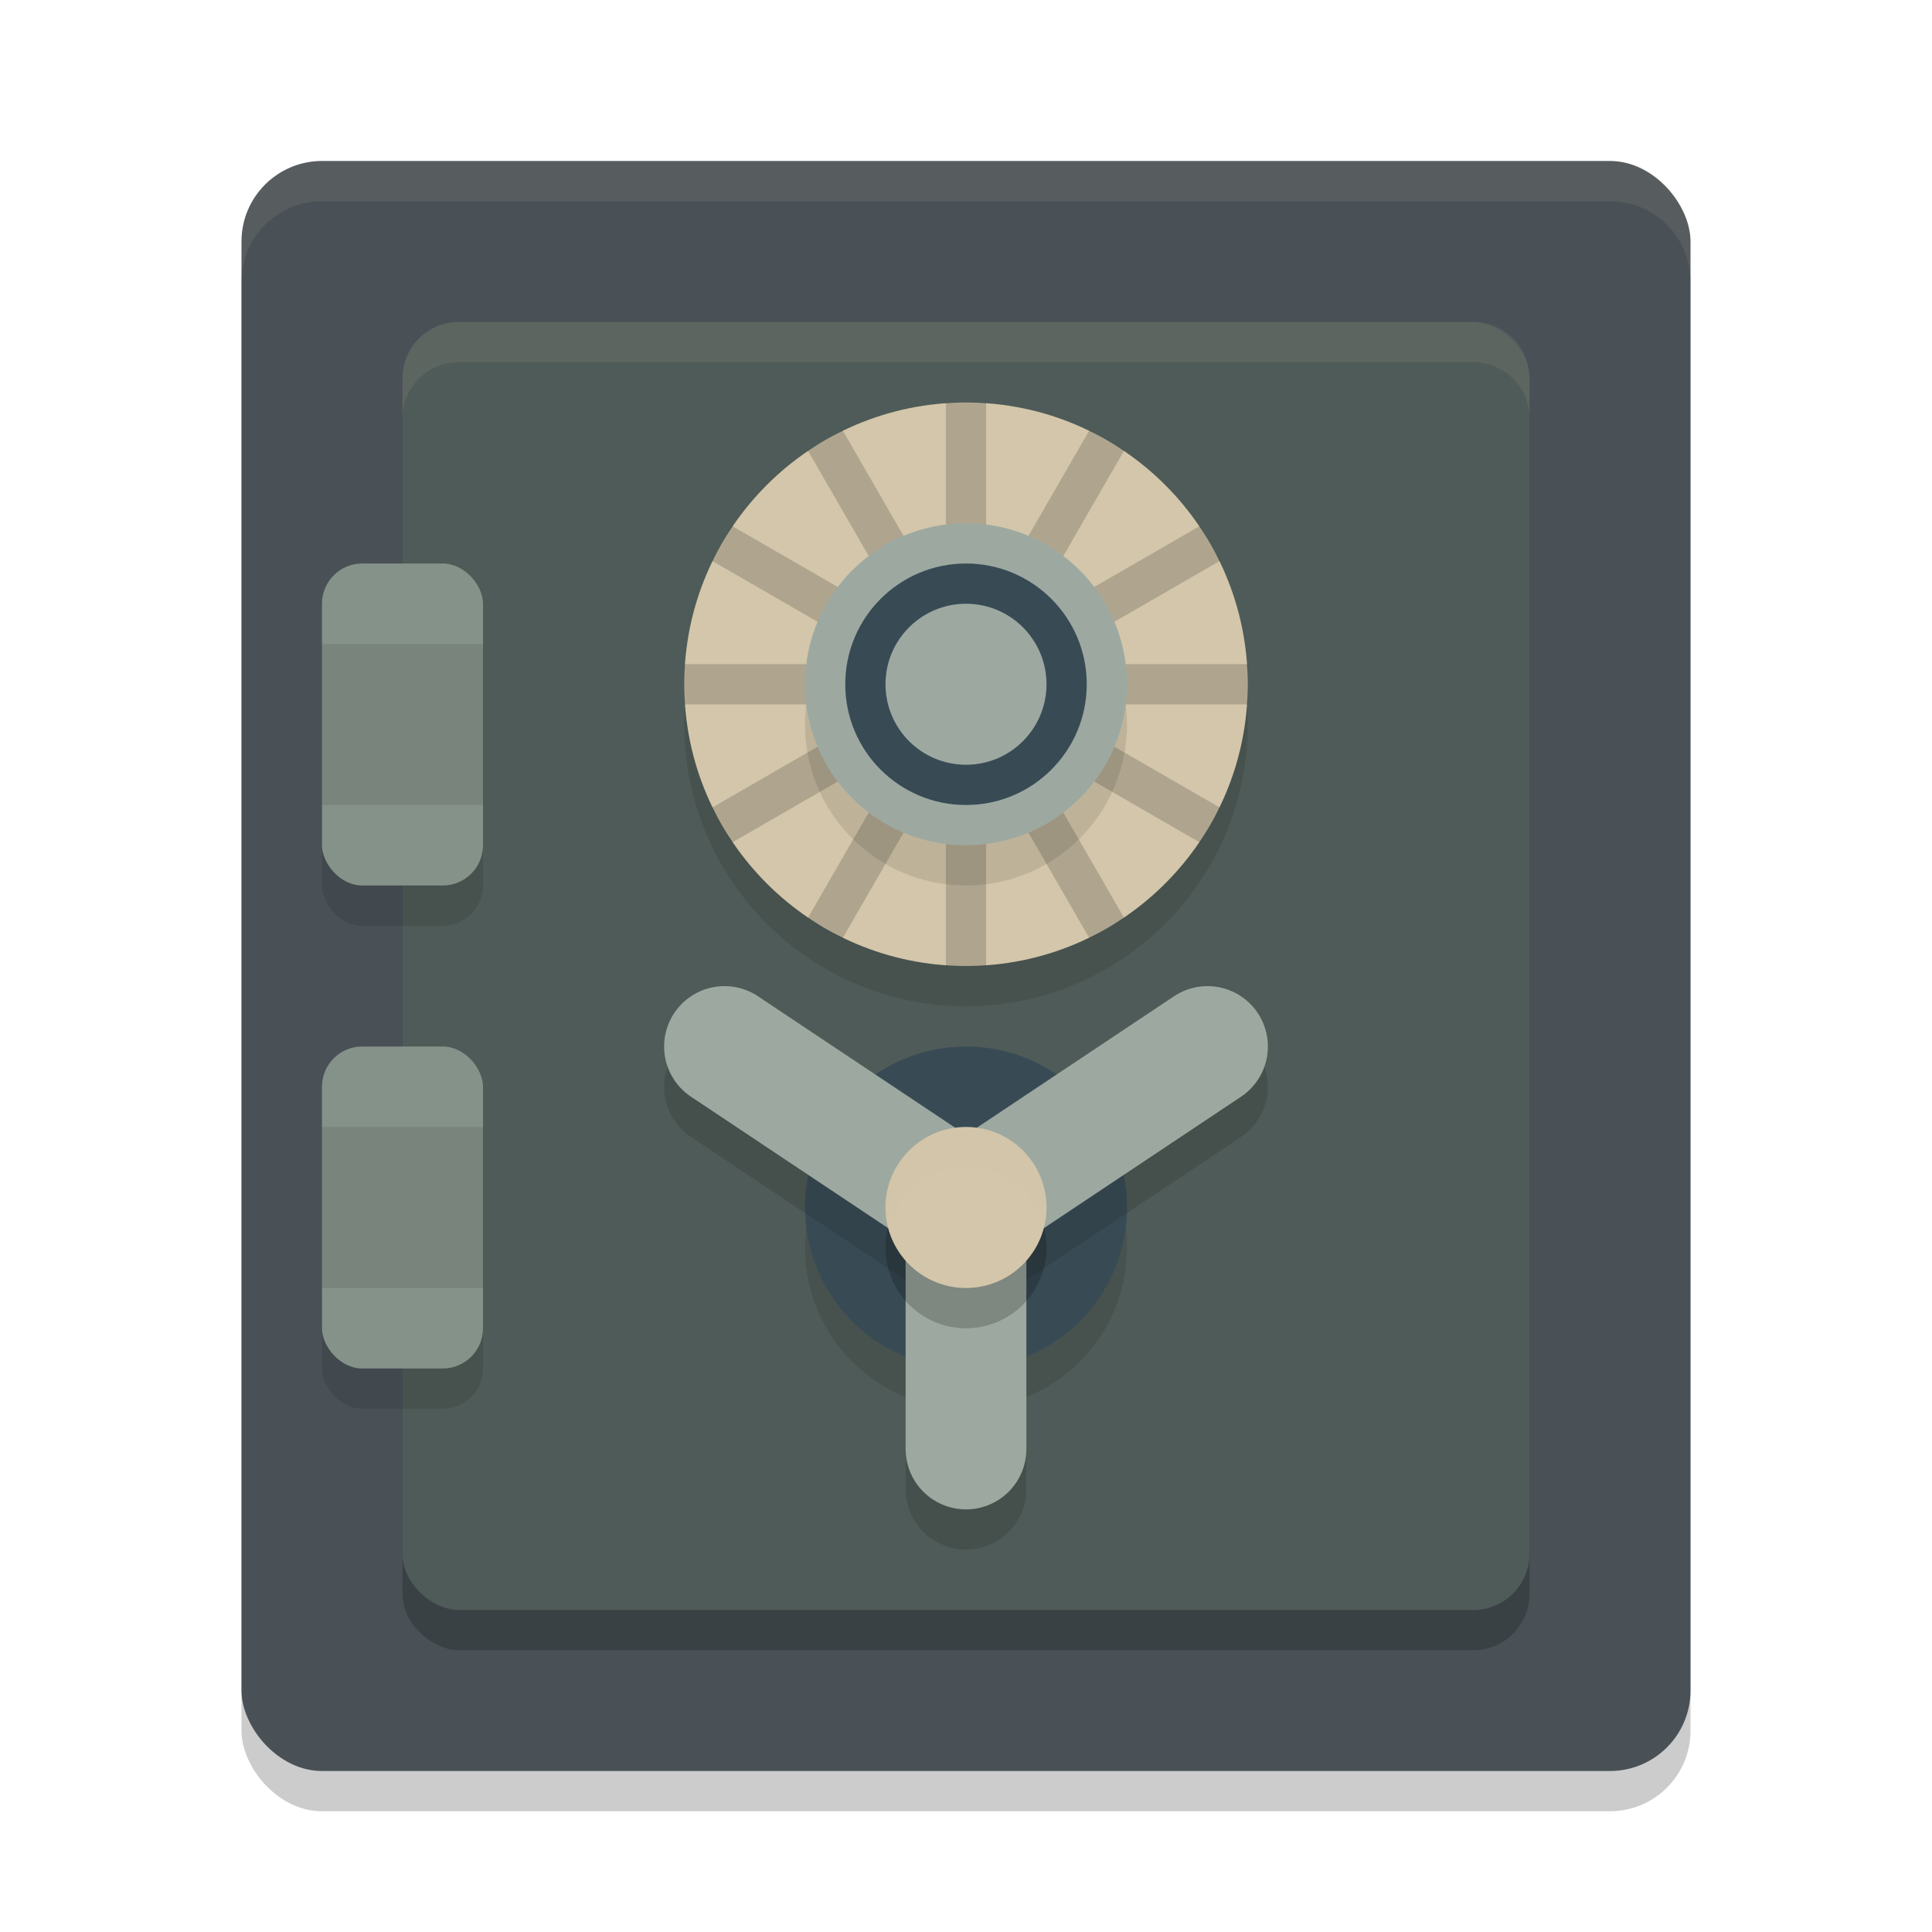 <svg xmlns="http://www.w3.org/2000/svg" width="24" height="24" version="1.1">
 <rect style="opacity:0.2" width="18" height="20" x="3" y="2.5" rx="1" ry="1"/>
 <rect style="fill:#495156" width="18" height="20" x="3" y="2" rx="1" ry="1"/>
 <path style="opacity:0.1;fill:#d3c6aa" d="M 4,2 C 3.446,2 3,2.446 3,3 v 0.5 c 0,-0.554 0.446,-1 1,-1 h 16 c 0.554,0 1,0.446 1,1 V 3 C 21,2.446 20.554,2 20,2 Z"/>
 <rect style="opacity:0.2" width="16" height="14" x="-20.5" y="-19" rx=".7" ry=".7" transform="matrix(0,-1,-1,0,0,0)"/>
 <rect style="fill:#4f5b58" width="16" height="14" x="-20" y="-19" rx=".7" ry=".7" transform="matrix(0,-1,-1,0,0,0)"/>
 <path style="opacity:0.1;fill:#d3c6aa" d="M 5.699,4 C 5.311,4 5,4.311 5,4.699 v 0.5 C 5,4.811 5.311,4.5 5.699,4.5 H 18.301 C 18.689,4.5 19,4.811 19,5.199 v -0.5 C 19,4.311 18.689,4 18.301,4 Z"/>
 <circle style="opacity:0.1" cx="-15.5" cy="-12" r="2" transform="matrix(0,-1,-1,0,0,0)"/>
 <circle style="fill:#384b55" cx="-15" cy="-12" r="2" transform="matrix(0,-1,-1,0,0,0)"/>
 <path style="opacity:0.2;fill:none;stroke:#1e2326;stroke-width:1.5;stroke-linecap:round" d="m 15,13.5 -3,2"/>
 <path style="fill:none;stroke:#9da9a0;stroke-width:1.5;stroke-linecap:round" d="m 15,13 -3,2"/>
 <path style="opacity:0.2;fill:none;stroke:#1e2326;stroke-width:1.5;stroke-linecap:round" d="m 9,13.5 3,2"/>
 <path style="fill:none;stroke:#9da9a0;stroke-width:1.5;stroke-linecap:round" d="m 9,13 3,2"/>
 <path style="opacity:0.2;fill:none;stroke:#1e2326;stroke-width:1.5;stroke-linecap:round" d="m 12,18.5 v -3"/>
 <path style="fill:none;stroke:#9da9a0;stroke-width:1.5;stroke-linecap:round" d="M 12,18 V 15"/>
 <circle style="opacity:0.2" cx="-15.5" cy="-12" r="1" transform="matrix(0,-1,-1,0,0,0)"/>
 <circle style="fill:#d3c6aa" cx="12" cy="15" r="1"/>
 <path style="opacity:0.2;fill:#d3c6aa" d="m 12,14 a 1,1 0 0 0 -1,1 1,1 0 0 0 0.033,0.25 A 1,1 0 0 1 12,14.5 1,1 0 0 1 12.967,15.244 1,1 0 0 0 13,15 1,1 0 0 0 12,14 Z"/>
 <rect style="opacity:0.1" width="2" height="4" x="4" y="7.5" rx=".5" ry=".5"/>
 <rect style="fill:#859289" width="2" height="4" x="4" y="7" rx=".5" ry=".5"/>
 <rect style="opacity:0.1" width="2" height="4" x="4" y="13.5" rx=".5" ry=".5"/>
 <rect style="fill:#859289" width="2" height="4" x="4" y="13" rx=".5" ry=".5"/>
 <rect style="opacity:0.1" width="2" height="2" x="4" y="8"/>
 <rect style="opacity:0.1" width="2" height="2" x="4" y="14"/>
 <circle style="opacity:0.1" cx="-9" cy="12" r="3.5" transform="rotate(-90)"/>
 <circle style="fill:#d3c6aa" cx="-8.5" cy="12" r="3.5" transform="rotate(-90)"/>
 <path style="opacity:0.2;fill:none;stroke:#1e2326;stroke-width:0.5" d="m 12,10.833 v 1.167 m 0,-7 v 7 m -1.75,-6.531 3.5,6.062 M 8.969,6.75 15.031,10.25 M 8.5,8.5 H 15.5 M 8.969,10.25 15.031,6.75 m -4.781,4.781 3.5,-6.062"/>
 <circle style="opacity:0.1" cx="-9" cy="12" r="2" transform="rotate(-90)"/>
 <circle style="fill:#9da9a0" cx="-8.5" cy="12" r="2" transform="rotate(-90)"/>
 <circle style="fill:#384b55" cx="-8.5" cy="-12" r="1.5" transform="matrix(0,-1,-1,0,0,0)"/>
 <circle style="fill:#9da9a0" cx="12" cy="8.5" r="1"/>
</svg>
